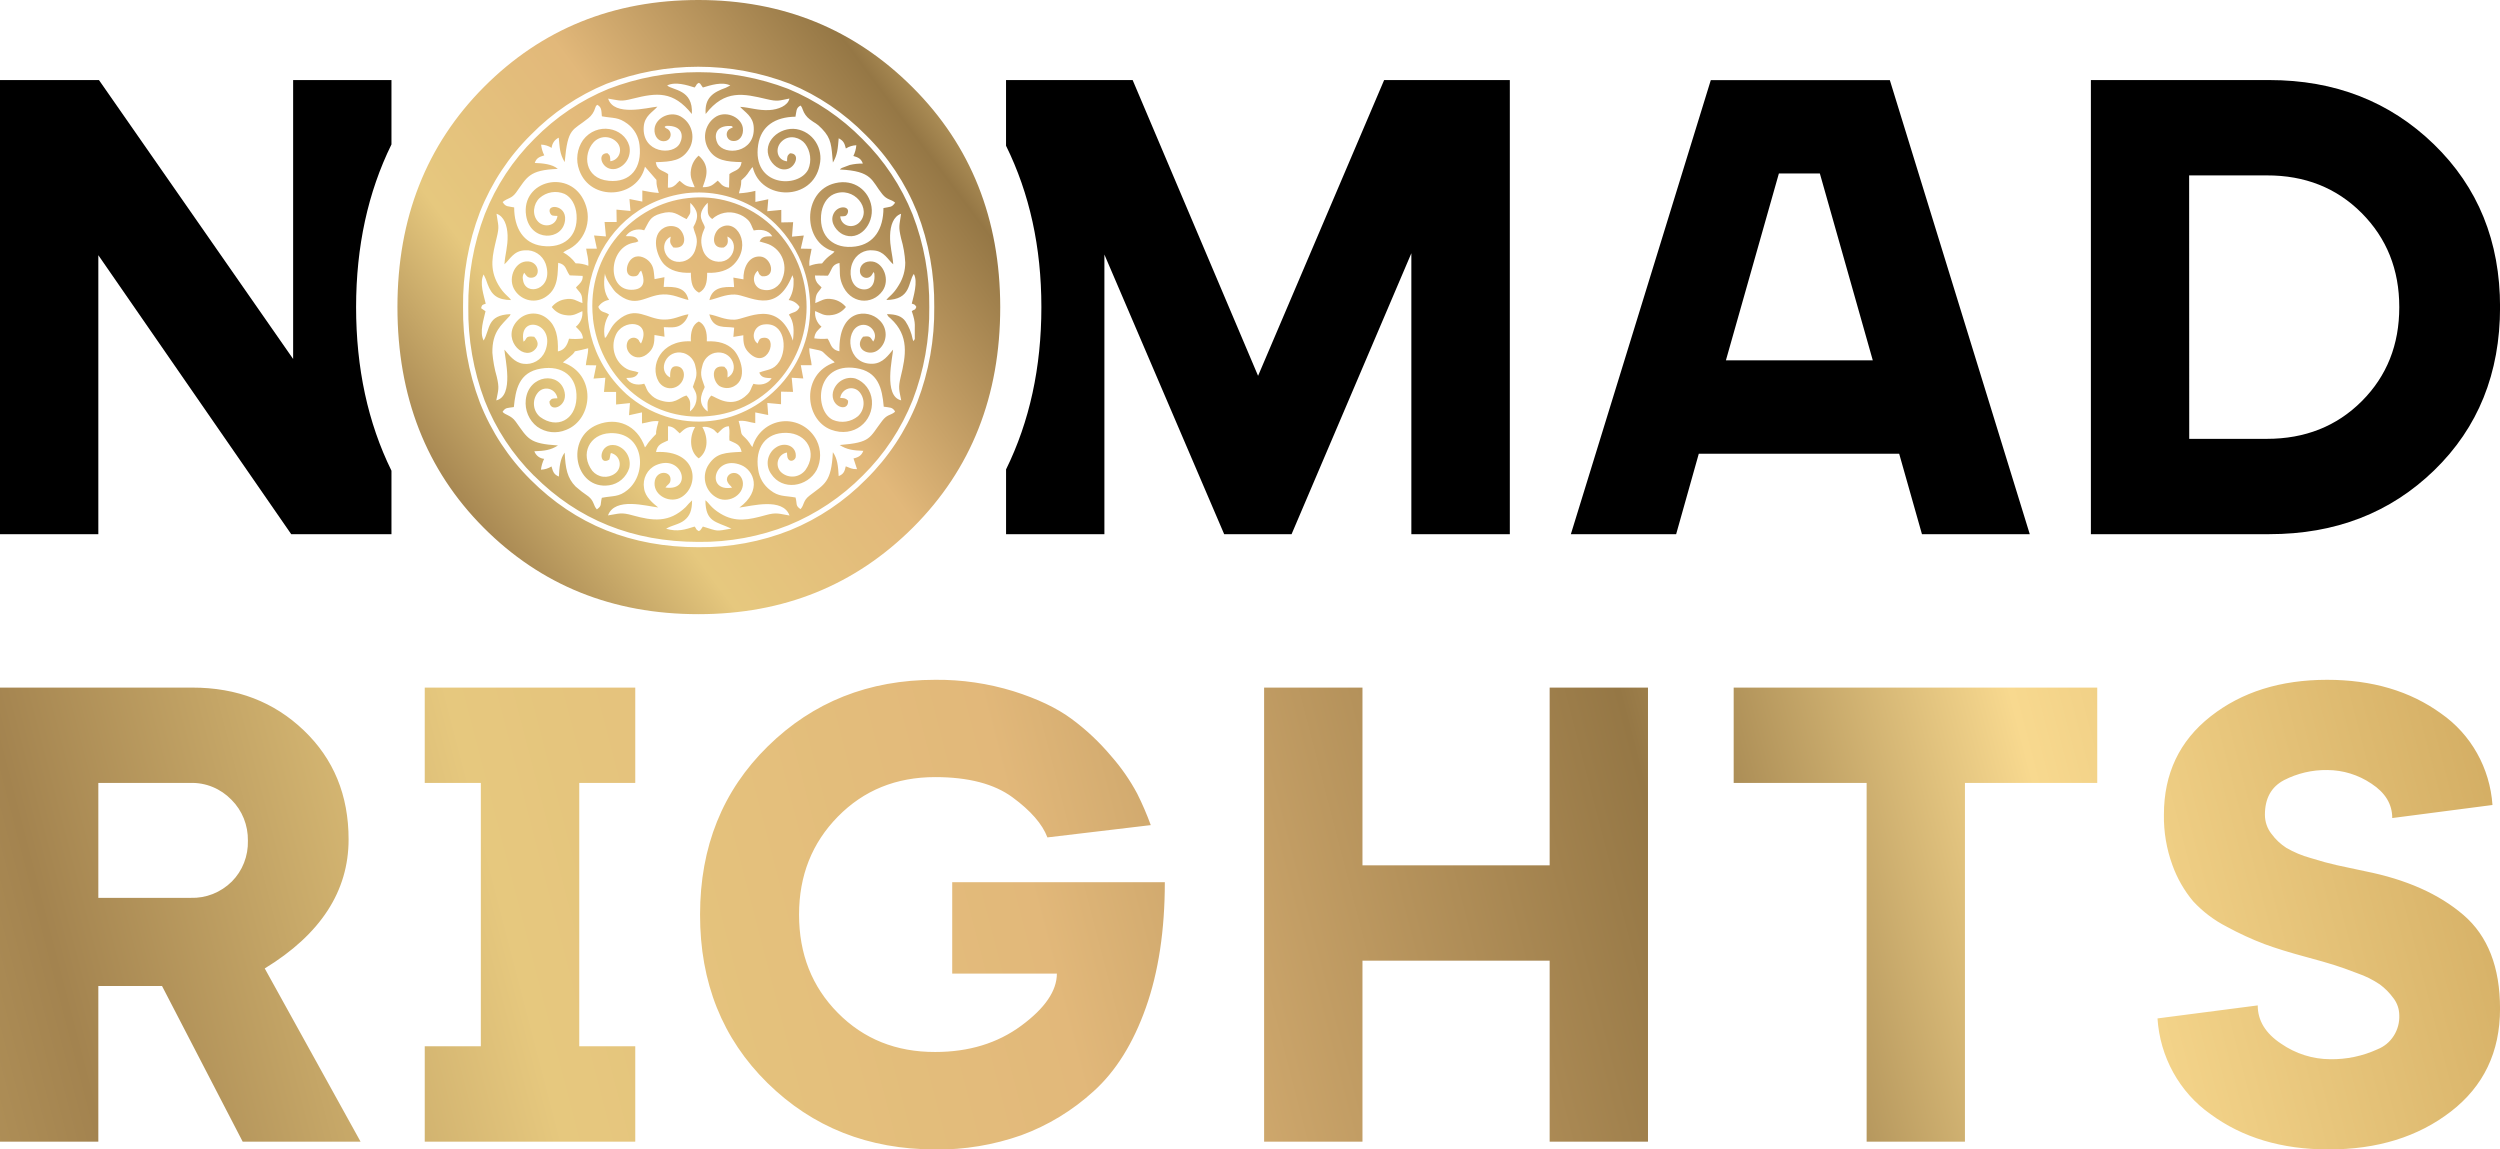 <svg width="87" height="40" viewBox="0 0 87 40" fill="none" xmlns="http://www.w3.org/2000/svg">
<g clip-path="url(#clip0_201_98)">
<path fill-rule="evenodd" clip-rule="evenodd" d="M0 18.589V2.786H3.444L10.201 12.492V2.786H13.623V5.026C12.803 6.694 12.393 8.581 12.392 10.687C12.392 12.811 12.802 14.709 13.623 16.381V18.589H10.134L3.422 8.881V18.589H0ZM35.011 18.589V16.335C35.83 14.669 36.24 12.787 36.24 10.687C36.24 8.604 35.83 6.733 35.01 5.072V2.786H39.416L43.781 13.079L48.168 2.786H52.542V18.589H49.115V8.813L44.947 18.589H42.601L38.433 8.858V18.589H35.011ZM66.884 18.589L66.091 15.789H59.118L58.33 18.589H54.666L59.536 2.788H65.766L70.636 18.589H66.884ZM60.062 12.54H65.173L63.331 6.037H61.905L60.062 12.538V12.54ZM72.763 18.589V2.786H78.971C81.253 2.786 83.162 3.531 84.699 5.021C86.236 6.512 87.004 8.401 87.002 10.689C87.002 12.991 86.238 14.884 84.71 16.367C83.182 17.849 81.269 18.59 78.971 18.589H72.763ZM76.185 15.272H78.884C80.215 15.272 81.316 14.835 82.189 13.962C83.061 13.09 83.496 11.998 83.495 10.687C83.495 9.381 83.058 8.29 82.185 7.413C81.312 6.537 80.211 6.1 78.881 6.104H76.182L76.185 15.272Z" fill="black"/>
<path fill-rule="evenodd" clip-rule="evenodd" d="M24.303 21.373C21.319 21.373 18.828 20.369 16.829 18.361C14.83 16.354 13.831 13.795 13.831 10.687C13.831 7.597 14.835 5.043 16.843 3.026C18.852 1.01 21.338 0.001 24.303 0C27.247 0 29.733 1.014 31.761 3.041C33.789 5.069 34.804 7.617 34.808 10.687C34.808 13.777 33.799 16.33 31.781 18.348C29.763 20.366 27.272 21.374 24.308 21.373H24.303ZM23.881 7.62C23.559 7.465 23.447 7.305 23 7.43C22.599 7.543 22.592 7.712 22.418 8.014C22.297 7.975 22.168 7.975 22.048 8.014C21.938 8.049 21.842 8.121 21.776 8.218C22.012 8.218 22.143 8.218 22.216 8.396L22.133 8.432C22.095 8.441 22.049 8.446 22.013 8.455C21.151 8.657 21.114 10.164 22.044 10.082C22.477 10.045 22.43 9.698 22.313 9.419C22.252 9.472 22.306 9.41 22.258 9.475C22.233 9.51 22.253 9.492 22.225 9.532C22.213 9.555 22.195 9.575 22.173 9.589C22.151 9.603 22.127 9.612 22.101 9.613C21.68 9.676 21.78 9.1 22.046 8.963C22.258 8.849 22.496 8.993 22.596 9.102C22.755 9.277 22.747 9.421 22.779 9.714L23.123 9.646L23.096 9.986C23.461 9.973 23.868 9.986 23.958 10.44C23.673 10.378 23.43 10.234 23.077 10.246C22.456 10.266 22.125 10.787 21.434 10.175C21.346 10.097 21.056 9.685 21.053 9.512C20.991 9.91 21.023 10.192 21.198 10.436C21.121 10.447 21.048 10.474 20.983 10.516C20.917 10.558 20.861 10.614 20.819 10.68C20.912 10.894 21.039 10.833 21.195 10.946C21.119 11.065 21.067 11.198 21.042 11.338C21.017 11.478 21.02 11.621 21.05 11.76C21.107 11.712 21.063 11.778 21.12 11.682C21.249 11.465 21.289 11.33 21.497 11.15C22.124 10.61 22.506 11.105 23.082 11.121C23.458 11.131 23.653 10.985 23.957 10.936C23.937 11.016 23.901 11.091 23.853 11.156C23.805 11.222 23.744 11.277 23.675 11.319C23.5 11.419 23.314 11.389 23.101 11.385L23.125 11.718L22.776 11.658C22.776 11.955 22.742 12.111 22.582 12.268C22.15 12.694 21.663 12.228 21.849 11.869C21.867 11.836 21.893 11.809 21.924 11.789C21.955 11.769 21.99 11.756 22.027 11.753C22.063 11.749 22.1 11.754 22.134 11.768C22.168 11.782 22.199 11.803 22.223 11.831C22.251 11.87 22.223 11.847 22.252 11.886L22.306 11.956C22.704 11.134 21.645 11.074 21.416 11.69C21.332 11.896 21.326 12.126 21.397 12.336C21.468 12.547 21.612 12.723 21.801 12.831C21.963 12.921 22.072 12.899 22.218 12.96C22.148 13.128 22.021 13.151 21.796 13.154C21.906 13.361 22.166 13.427 22.42 13.353C22.513 13.51 22.481 13.559 22.619 13.705C22.714 13.814 22.838 13.893 22.975 13.932C23.495 14.102 23.616 13.835 23.889 13.762C24.057 13.947 24.02 14.042 24.009 14.319C24.122 14.234 24.2 14.108 24.229 13.967C24.276 13.712 24.192 13.627 24.112 13.464C24.185 13.21 24.293 13.102 24.202 12.754C24.183 12.645 24.134 12.543 24.062 12.461C23.989 12.379 23.896 12.319 23.793 12.287C23.186 12.123 22.856 12.9 23.321 13.138C23.315 12.912 23.339 12.703 23.597 12.753C23.77 12.787 23.847 12.994 23.772 13.197C23.74 13.283 23.685 13.357 23.614 13.413C23.543 13.468 23.458 13.501 23.369 13.509C23.28 13.518 23.191 13.5 23.112 13.459C23.032 13.417 22.965 13.354 22.919 13.275C22.603 12.736 22.988 11.828 24.042 11.878C24.026 11.562 24.099 11.289 24.319 11.188C24.54 11.289 24.614 11.563 24.597 11.879C25.002 11.86 25.304 11.952 25.521 12.169C25.778 12.427 26.035 13.189 25.54 13.444C25.462 13.485 25.375 13.506 25.288 13.504C25.201 13.502 25.115 13.479 25.038 13.435C24.792 13.265 24.708 12.671 25.207 12.763C25.323 12.877 25.326 12.913 25.317 13.138C25.764 12.912 25.486 12.148 24.87 12.281C24.764 12.308 24.668 12.364 24.592 12.444C24.516 12.525 24.463 12.625 24.44 12.735C24.339 13.082 24.447 13.207 24.524 13.468C24.517 13.542 24.173 13.992 24.628 14.321C24.628 14.036 24.578 13.962 24.75 13.766C24.906 13.809 25.464 14.27 26.008 13.726C26.154 13.578 26.118 13.524 26.218 13.357C26.439 13.416 26.717 13.383 26.853 13.162C26.626 13.149 26.497 13.15 26.422 12.965C26.697 12.852 26.921 12.892 27.117 12.586C27.412 12.133 27.313 11.182 26.566 11.294C26.226 11.345 26.116 11.777 26.366 11.955C26.414 11.842 26.418 11.778 26.544 11.758C27.123 11.666 26.712 12.931 26.06 12.272C25.904 12.115 25.861 11.96 25.868 11.667L25.521 11.724L25.549 11.403C25.25 11.345 24.822 11.485 24.684 10.939C24.983 10.99 25.195 11.134 25.565 11.125C25.975 11.115 27.084 10.352 27.593 11.855C27.637 11.488 27.636 11.217 27.453 10.948C27.586 10.851 27.735 10.894 27.825 10.682C27.783 10.616 27.727 10.56 27.661 10.519C27.595 10.477 27.522 10.451 27.445 10.442C27.562 10.258 27.622 10.042 27.616 9.823C27.616 9.795 27.616 9.728 27.616 9.702L27.576 9.577C27.006 11.021 26.049 10.257 25.568 10.25C25.232 10.242 24.976 10.382 24.687 10.444C24.784 9.991 25.181 9.973 25.547 9.991L25.521 9.66L25.872 9.721C25.857 9.363 26.03 8.9 26.457 8.927C26.855 8.955 27.029 9.668 26.515 9.614C26.404 9.551 26.426 9.537 26.37 9.421C26.315 9.467 26.275 9.528 26.253 9.597C26.232 9.667 26.231 9.741 26.25 9.811C26.268 9.882 26.307 9.945 26.36 9.993C26.413 10.041 26.479 10.072 26.549 10.082C26.691 10.116 26.841 10.093 26.967 10.018C27.094 9.943 27.189 9.822 27.233 9.679C27.28 9.561 27.303 9.434 27.299 9.306C27.295 9.178 27.265 9.053 27.21 8.938C27.155 8.823 27.077 8.722 26.981 8.641C26.885 8.56 26.773 8.5 26.653 8.467L26.433 8.403C26.511 8.229 26.632 8.221 26.874 8.224C26.738 7.99 26.451 7.976 26.23 8.02C26.147 7.868 26.148 7.781 26.033 7.658C25.929 7.556 25.804 7.481 25.666 7.438C25.517 7.386 25.356 7.376 25.201 7.408C25.046 7.44 24.902 7.514 24.784 7.622C24.572 7.469 24.649 7.338 24.628 7.055C24.153 7.534 24.535 7.758 24.526 7.928C24.426 8.154 24.355 8.362 24.447 8.657C24.474 8.764 24.529 8.862 24.607 8.939C24.685 9.017 24.782 9.07 24.888 9.093C25.519 9.231 25.756 8.431 25.313 8.23C25.341 8.424 25.346 8.517 25.188 8.613C24.721 8.676 24.793 8.105 25.051 7.933C25.623 7.552 26.194 8.528 25.536 9.202C25.333 9.409 25.009 9.511 24.609 9.494C24.609 9.84 24.56 10.061 24.325 10.186C24.091 10.064 24.044 9.836 24.042 9.492C23.642 9.512 23.32 9.411 23.115 9.202C22.862 8.942 22.619 8.182 23.115 7.923C23.191 7.884 23.275 7.864 23.36 7.866C23.445 7.867 23.529 7.89 23.603 7.932C23.872 8.122 23.941 8.687 23.43 8.612C23.32 8.475 23.3 8.44 23.341 8.234C22.89 8.46 23.145 9.229 23.764 9.099C23.87 9.075 23.967 9.021 24.045 8.944C24.122 8.867 24.178 8.769 24.205 8.661C24.325 8.28 24.176 8.163 24.128 7.903C24.348 7.525 24.273 7.312 24.024 7.058C24.006 7.439 24.082 7.347 23.895 7.625L23.881 7.62ZM29.044 12.608L29.028 12.591L29.012 12.574L28.977 12.547C28.462 12.149 28.807 12.255 28.163 12.118C28.163 12.376 28.233 12.52 28.245 12.709H27.868L27.954 13.171L27.551 13.145L27.598 13.638L27.18 13.629V14.067L26.702 14.023L26.733 14.443L26.283 14.352V14.725C26.076 14.696 25.933 14.622 25.705 14.649C25.827 15.066 25.753 15.065 25.871 15.178C26.115 15.404 26.091 15.459 26.182 15.558C26.249 15.319 26.385 15.105 26.571 14.946C26.758 14.786 26.986 14.688 27.227 14.663C27.469 14.639 27.712 14.69 27.925 14.809C28.138 14.928 28.311 15.11 28.422 15.332C28.5 15.49 28.54 15.665 28.54 15.842C28.54 16.019 28.5 16.194 28.422 16.352C28.102 16.949 27.224 17.091 26.835 16.491C26.786 16.422 26.75 16.343 26.731 16.26C26.712 16.176 26.709 16.09 26.723 16.005C26.737 15.921 26.768 15.84 26.813 15.768C26.858 15.695 26.916 15.633 26.985 15.585C27.3 15.35 27.742 15.519 27.69 15.915C27.644 16.053 27.451 16.099 27.402 15.91C27.393 15.856 27.388 15.802 27.387 15.748C27.312 15.76 27.242 15.794 27.186 15.847C27.13 15.9 27.09 15.969 27.071 16.044C27.053 16.12 27.056 16.2 27.081 16.274C27.107 16.348 27.152 16.412 27.213 16.459C27.334 16.556 27.488 16.599 27.64 16.581C27.792 16.562 27.931 16.483 28.027 16.36C28.461 15.753 28.086 15.077 27.366 15.063C26.646 15.049 26.265 15.58 26.384 16.336C26.403 16.479 26.45 16.617 26.522 16.741C26.595 16.864 26.691 16.972 26.804 17.057C27.098 17.29 27.293 17.244 27.685 17.313C27.747 17.54 27.671 17.593 27.858 17.718C27.998 17.566 27.934 17.431 28.172 17.247C28.691 16.846 28.931 16.794 28.984 15.736C29.147 15.963 29.166 16.232 29.186 16.568C29.344 16.504 29.392 16.423 29.433 16.228C29.584 16.282 29.632 16.33 29.825 16.327L29.702 15.954C29.894 15.91 29.986 15.841 30.043 15.689C29.689 15.676 29.473 15.649 29.221 15.487C30.329 15.397 30.24 15.244 30.704 14.64C30.866 14.431 30.976 14.452 31.1 14.366C31.14 14.34 31.125 14.345 31.149 14.319C31.053 14.163 30.969 14.186 30.754 14.153C30.7 13.514 30.563 12.925 29.784 12.81C28.366 12.599 28.318 14.296 28.987 14.613C29.131 14.674 29.287 14.693 29.44 14.67C29.594 14.647 29.738 14.583 29.859 14.483C29.971 14.379 30.04 14.235 30.051 14.08C30.062 13.925 30.015 13.771 29.918 13.652C29.87 13.593 29.807 13.55 29.736 13.528C29.665 13.505 29.589 13.504 29.517 13.525C29.445 13.546 29.381 13.587 29.332 13.644C29.282 13.701 29.25 13.772 29.239 13.848C29.396 13.856 29.431 13.859 29.514 13.945C29.538 14.368 28.883 14.163 28.987 13.646C29.008 13.561 29.045 13.481 29.097 13.411C29.148 13.341 29.212 13.283 29.286 13.239C29.36 13.195 29.441 13.166 29.526 13.155C29.61 13.144 29.696 13.151 29.778 13.175C29.932 13.233 30.067 13.336 30.167 13.47C30.267 13.604 30.327 13.765 30.342 13.933C30.403 14.664 29.715 15.254 28.917 14.953C27.986 14.596 27.874 13.004 29.045 12.612L29.044 12.608ZM27.679 4.061C26.972 4.072 26.483 4.391 26.384 5.042C26.161 6.495 27.789 6.574 28.128 5.894C28.188 5.749 28.21 5.59 28.19 5.433C28.171 5.277 28.112 5.128 28.018 5.003C27.862 4.8 27.495 4.663 27.221 4.905C26.946 5.146 27.032 5.576 27.39 5.615C27.39 5.445 27.396 5.415 27.491 5.334C27.851 5.334 27.695 5.777 27.44 5.87C27.124 5.984 26.863 5.706 26.779 5.513C26.516 4.938 27.125 4.404 27.714 4.493C27.849 4.515 27.979 4.566 28.094 4.641C28.209 4.717 28.308 4.817 28.384 4.934C28.46 5.051 28.512 5.183 28.536 5.322C28.56 5.461 28.556 5.603 28.524 5.74C28.288 7.008 26.475 6.997 26.194 5.816C26.174 5.83 26.157 5.846 26.143 5.866C26.014 6.029 26.033 6.074 25.796 6.275C25.796 6.502 25.757 6.535 25.714 6.728C25.907 6.718 26.099 6.689 26.287 6.642V7.028L26.736 6.934L26.701 7.351L27.189 7.305V7.74L27.601 7.733L27.561 8.235L27.972 8.196L27.868 8.652L28.243 8.66C28.212 8.873 28.149 9.009 28.167 9.254C28.307 9.197 28.457 9.168 28.607 9.168C28.822 8.888 28.965 8.862 29.04 8.753C27.912 8.476 27.899 6.643 29.068 6.373C29.729 6.217 30.242 6.639 30.328 7.191C30.425 7.812 29.893 8.423 29.331 8.157C29.147 8.069 28.877 7.777 28.991 7.477C29.122 7.12 29.611 7.154 29.496 7.428C29.439 7.541 29.398 7.523 29.24 7.53C29.269 7.863 29.656 7.971 29.89 7.757C30.383 7.291 29.708 6.447 29.008 6.76C28.773 6.866 28.6 7.14 28.573 7.496C28.517 8.246 29.025 8.683 29.77 8.578C30.416 8.488 30.743 7.971 30.744 7.241C30.985 7.188 31.027 7.228 31.151 7.053C31.01 6.926 30.879 6.971 30.704 6.756C30.325 6.29 30.373 5.952 29.228 5.899C29.247 5.875 29.271 5.857 29.298 5.844L29.575 5.74C29.723 5.706 29.875 5.69 30.027 5.692C29.967 5.521 29.87 5.48 29.697 5.428C29.755 5.312 29.79 5.185 29.8 5.054C29.671 5.059 29.546 5.098 29.436 5.168C29.388 4.965 29.339 4.894 29.187 4.812C29.153 5.179 29.148 5.378 28.985 5.657C28.93 5.069 28.943 4.833 28.604 4.481C28.398 4.266 28.378 4.307 28.177 4.151C28.065 4.065 27.98 3.947 27.934 3.811C27.934 3.804 27.91 3.75 27.909 3.747C27.869 3.669 27.88 3.7 27.856 3.674C27.693 3.763 27.723 3.867 27.678 4.085L27.679 4.061ZM20.388 12.707C20.4 12.524 20.464 12.372 20.469 12.119C19.698 12.323 20.219 12.098 19.822 12.423L19.589 12.611C20.77 13.026 20.65 14.596 19.699 14.96C19.536 15.029 19.358 15.055 19.181 15.036C19.005 15.016 18.837 14.951 18.692 14.847C18.552 14.74 18.443 14.597 18.374 14.434C18.305 14.27 18.278 14.09 18.297 13.912C18.393 13.028 19.495 12.912 19.65 13.654C19.752 14.146 19.137 14.382 19.119 13.974C19.197 13.86 19.217 13.867 19.399 13.86C19.387 13.783 19.353 13.71 19.302 13.652C19.25 13.595 19.184 13.553 19.11 13.534C19.036 13.515 18.958 13.518 18.886 13.544C18.814 13.57 18.751 13.618 18.705 13.68C18.61 13.802 18.567 13.958 18.584 14.113C18.6 14.268 18.676 14.41 18.794 14.508C19.379 14.94 20.027 14.621 20.061 13.859C20.095 13.098 19.573 12.703 18.824 12.827C18.044 12.955 17.942 13.577 17.882 14.166C17.654 14.202 17.592 14.175 17.49 14.332C17.578 14.445 17.785 14.445 17.946 14.672C18.378 15.271 18.406 15.438 19.418 15.502C19.164 15.665 18.948 15.691 18.595 15.704C18.621 15.776 18.667 15.839 18.728 15.886C18.788 15.933 18.86 15.961 18.935 15.968C18.878 16.086 18.841 16.214 18.825 16.345C18.955 16.341 19.081 16.302 19.192 16.232C19.248 16.435 19.284 16.515 19.449 16.584C19.467 16.267 19.49 15.96 19.651 15.752C19.677 16.301 19.74 16.637 20.033 16.933C20.173 17.056 20.32 17.17 20.474 17.273C20.681 17.437 20.642 17.587 20.771 17.727C20.959 17.594 20.881 17.559 20.944 17.323C21.346 17.246 21.531 17.304 21.837 17.053C22.549 16.472 22.418 15.026 21.231 15.074C20.511 15.104 20.173 15.806 20.613 16.386C20.708 16.499 20.842 16.572 20.987 16.59C21.132 16.607 21.278 16.569 21.397 16.482C21.46 16.439 21.509 16.377 21.538 16.305C21.567 16.233 21.575 16.153 21.56 16.077C21.545 16 21.509 15.93 21.456 15.874C21.403 15.819 21.334 15.781 21.26 15.765C21.26 15.773 21.253 15.783 21.25 15.79C21.248 15.796 21.244 15.806 21.243 15.813L21.223 15.919C21.19 16.038 21.223 15.972 21.149 16.023C20.799 16.168 20.865 15.388 21.422 15.495C21.587 15.536 21.73 15.642 21.819 15.791C21.908 15.939 21.936 16.118 21.898 16.288C21.847 16.446 21.754 16.586 21.63 16.693C21.505 16.799 21.355 16.867 21.194 16.889C19.999 17.057 19.638 15.231 20.801 14.775C21.462 14.514 22.17 14.775 22.445 15.569C22.504 15.507 22.53 15.439 22.589 15.371C23.02 14.86 22.699 15.388 22.919 14.658C22.686 14.633 22.552 14.706 22.341 14.736V14.351L21.89 14.45L21.922 14.027L21.44 14.077V13.639H21.018L21.066 13.145L20.656 13.175L20.75 12.714L20.378 12.708L20.388 12.707ZM19.647 5.636C19.478 5.344 19.482 5.166 19.444 4.791C19.376 4.823 19.317 4.872 19.274 4.934C19.231 4.997 19.204 5.07 19.197 5.146C19.087 5.076 18.96 5.037 18.83 5.033C18.844 5.163 18.881 5.29 18.941 5.407C18.768 5.46 18.665 5.501 18.61 5.671C18.861 5.679 19.228 5.709 19.411 5.878C18.403 5.915 18.343 6.168 17.959 6.701C17.799 6.921 17.667 6.883 17.492 7.031C17.597 7.209 17.683 7.173 17.893 7.218C17.893 7.948 18.223 8.472 18.863 8.557C19.609 8.655 20.12 8.238 20.064 7.474C20.038 7.126 19.875 6.859 19.648 6.748C19.504 6.686 19.346 6.666 19.193 6.692C19.039 6.717 18.895 6.787 18.777 6.892C18.568 7.082 18.495 7.479 18.732 7.72C18.953 7.941 19.358 7.857 19.4 7.514C19.239 7.507 19.197 7.522 19.141 7.411C19.004 7.085 19.714 7.121 19.665 7.653C19.597 8.39 18.454 8.428 18.309 7.504C18.117 6.274 19.863 5.843 20.354 7.058C20.418 7.21 20.453 7.374 20.455 7.54C20.458 7.706 20.428 7.871 20.368 8.025C20.308 8.179 20.219 8.319 20.106 8.438C19.993 8.556 19.858 8.65 19.709 8.714L19.599 8.782C19.769 8.876 19.917 9.006 20.033 9.164C20.184 9.163 20.334 9.192 20.474 9.249C20.486 8.994 20.43 8.879 20.398 8.653H20.771L20.673 8.194L21.086 8.228L21.039 7.725H21.46L21.453 7.295L21.94 7.342L21.905 6.926L22.353 7.015V6.63C22.542 6.672 22.733 6.701 22.926 6.715C22.876 6.516 22.842 6.488 22.844 6.261L22.445 5.801C22.186 6.914 20.55 7.028 20.158 5.921C20.094 5.749 20.073 5.564 20.096 5.381C20.119 5.198 20.185 5.024 20.289 4.874C20.767 4.237 21.711 4.421 21.899 5.076C21.939 5.245 21.912 5.424 21.825 5.573C21.738 5.723 21.598 5.832 21.434 5.876C20.955 5.978 20.734 5.322 21.138 5.331C21.233 5.412 21.235 5.437 21.239 5.611C21.311 5.603 21.379 5.575 21.436 5.528C21.492 5.482 21.535 5.42 21.558 5.35C21.581 5.279 21.584 5.204 21.567 5.132C21.549 5.06 21.512 4.994 21.46 4.943C21.407 4.888 21.344 4.845 21.275 4.816C21.206 4.786 21.132 4.772 21.057 4.772C20.982 4.773 20.908 4.789 20.84 4.82C20.771 4.851 20.709 4.895 20.658 4.951C20.283 5.356 20.327 6.21 21.183 6.292C21.947 6.366 22.352 5.839 22.255 5.045C22.239 4.9 22.194 4.76 22.123 4.633C22.051 4.507 21.955 4.397 21.841 4.311C21.51 4.065 21.365 4.124 20.945 4.048C20.928 3.821 20.93 3.724 20.781 3.646C20.722 3.711 20.746 3.677 20.712 3.76C20.671 3.899 20.589 4.022 20.477 4.111C19.92 4.565 19.762 4.414 19.652 5.631L19.647 5.636ZM24.316 15.951C23.995 15.724 23.98 15.209 24.19 14.86C23.886 14.82 23.782 14.973 23.654 15.081C23.544 14.991 23.458 14.839 23.247 14.834V15.328C23.027 15.435 22.88 15.457 22.829 15.731C24.282 15.652 24.356 16.891 23.726 17.294C23.337 17.542 22.758 17.26 22.778 16.809C22.8 16.331 23.401 16.367 23.329 16.739C23.307 16.853 23.23 16.858 23.157 16.966C24.134 17.107 23.749 15.781 22.827 16.188C22.68 16.254 22.56 16.37 22.485 16.515C22.41 16.661 22.384 16.828 22.413 16.99C22.45 17.301 22.733 17.518 22.906 17.66C22.491 17.612 21.397 17.291 21.158 17.936C21.55 17.878 21.599 17.816 22.023 17.936C22.72 18.128 23.28 18.202 23.863 17.646C23.932 17.564 24.006 17.485 24.084 17.412C24.084 17.762 24.005 17.955 23.817 18.105C23.629 18.256 23.366 18.28 23.181 18.401C23.584 18.515 23.832 18.432 24.173 18.324C24.251 18.41 24.197 18.417 24.316 18.482C24.39 18.442 24.34 18.482 24.401 18.411L24.46 18.324C25.019 18.493 24.88 18.494 25.452 18.395C24.915 18.146 24.553 18.176 24.548 17.41C24.671 17.494 24.722 17.661 25.07 17.872C25.6 18.194 26.062 18.087 26.635 17.93C27.033 17.816 27.113 17.884 27.476 17.94C27.244 17.303 26.154 17.611 25.729 17.664C26.535 17.075 26.236 16.362 25.788 16.183C24.846 15.806 24.536 17.133 25.475 16.97L25.428 16.912L25.412 16.897C25.178 16.67 25.357 16.506 25.448 16.475C25.683 16.397 25.847 16.614 25.854 16.815C25.87 17.26 25.303 17.552 24.906 17.297C24.815 17.242 24.736 17.168 24.674 17.08C24.612 16.992 24.568 16.891 24.545 16.785C24.522 16.679 24.521 16.569 24.541 16.462C24.561 16.355 24.603 16.253 24.663 16.164C24.934 15.761 25.237 15.753 25.808 15.724C25.753 15.451 25.598 15.434 25.383 15.328C25.369 15.142 25.406 15.041 25.367 14.834C25.177 14.834 25.076 14.992 24.974 15.081C24.863 14.993 24.888 14.968 24.753 14.907C24.656 14.859 24.548 14.842 24.442 14.859C24.671 15.265 24.628 15.729 24.315 15.951H24.316ZM17.788 10.443C17.314 10.433 17.114 10.28 16.968 9.887C16.947 9.832 16.928 9.781 16.906 9.714L16.831 9.55C16.677 9.847 16.84 10.281 16.903 10.57C16.785 10.607 16.774 10.604 16.742 10.724C16.795 10.769 16.84 10.787 16.896 10.831C16.84 11.1 16.676 11.556 16.831 11.851C17.067 11.448 16.933 10.964 17.768 10.931C17.724 11.022 17.782 10.943 17.711 11.023C17.468 11.302 17.12 11.534 17.135 12.28C17.158 12.562 17.209 12.841 17.288 13.112C17.383 13.518 17.341 13.566 17.271 13.934C17.9 13.778 17.569 12.46 17.553 12.167C17.713 12.347 17.898 12.62 18.213 12.659C18.367 12.681 18.524 12.651 18.66 12.574C18.797 12.496 18.905 12.375 18.968 12.229C19.373 11.234 18.031 10.914 18.218 11.889C18.357 11.808 18.248 11.672 18.59 11.719C18.736 11.883 18.764 12.037 18.59 12.191C18.169 12.555 17.416 11.729 18.04 11.124C18.178 10.99 18.36 10.914 18.55 10.911C18.741 10.908 18.925 10.979 19.067 11.108C19.347 11.346 19.433 11.723 19.414 12.23C19.643 12.183 19.737 12.023 19.802 11.787C19.964 11.803 20.127 11.8 20.288 11.778C20.266 11.566 20.147 11.485 20.038 11.372C20.118 11.31 20.181 11.226 20.221 11.131C20.261 11.036 20.276 10.931 20.266 10.828C20.062 10.913 19.952 11.013 19.665 10.964C19.574 10.951 19.485 10.92 19.406 10.872C19.326 10.824 19.256 10.76 19.201 10.684C19.316 10.542 19.477 10.447 19.655 10.417C19.964 10.359 20.051 10.475 20.269 10.547C20.259 10.259 20.234 10.237 20.098 10.077C20.076 10.056 20.058 10.03 20.045 10.002L20.076 9.968C20.16 9.887 20.297 9.774 20.276 9.601L19.827 9.583C19.681 9.393 19.717 9.207 19.425 9.146C19.398 9.454 19.46 10.013 19.013 10.316C18.844 10.438 18.634 10.486 18.43 10.449C18.227 10.412 18.046 10.293 17.927 10.119C17.657 9.736 17.885 9.141 18.3 9.099C18.776 9.052 18.851 9.674 18.476 9.665C18.349 9.665 18.307 9.581 18.244 9.493C18.244 9.493 18.233 9.5 18.232 9.51C18.213 9.542 18.2 9.577 18.194 9.614C18.188 9.651 18.189 9.689 18.198 9.725C18.264 10.347 19.3 10.091 18.987 9.175C18.932 9.028 18.833 8.904 18.704 8.821C18.575 8.737 18.424 8.699 18.272 8.711C17.873 8.721 17.744 9.035 17.554 9.197C17.577 8.842 17.676 8.586 17.664 8.188C17.653 7.848 17.543 7.528 17.279 7.438C17.334 7.859 17.39 7.851 17.279 8.296C17.143 8.876 17.011 9.34 17.343 9.914C17.533 10.239 17.706 10.319 17.784 10.442L17.788 10.443ZM20.632 11.064C20.841 13.035 22.517 14.7 24.674 14.479C25.164 14.437 25.64 14.295 26.076 14.062C26.512 13.828 26.898 13.507 27.212 13.119C27.527 12.73 27.763 12.281 27.907 11.797C28.051 11.314 28.1 10.806 28.051 10.303C28.002 9.799 27.857 9.311 27.623 8.866C27.389 8.422 27.072 8.029 26.689 7.712C26.306 7.395 25.866 7.159 25.394 7.019C24.922 6.878 24.427 6.836 23.939 6.894C22.053 7.096 20.396 8.84 20.635 11.064H20.632ZM23.88 6.723C20.552 7.154 19.209 11.335 21.799 13.715C22.198 14.067 22.663 14.332 23.165 14.492C23.668 14.653 24.196 14.707 24.719 14.65C26.702 14.448 28.437 12.569 28.167 10.238C28.099 9.622 27.892 9.03 27.564 8.51C27.235 7.99 26.794 7.556 26.274 7.242C25.551 6.81 24.711 6.628 23.88 6.723ZM23.189 4.389C23.079 4.405 23.164 4.389 23.133 4.429L23.19 4.469C23.236 4.486 23.275 4.517 23.302 4.558C23.328 4.6 23.341 4.649 23.338 4.698C23.335 4.748 23.316 4.795 23.285 4.833C23.253 4.87 23.21 4.896 23.163 4.906C22.915 4.959 22.756 4.733 22.777 4.486C22.812 4.081 23.381 3.818 23.75 4.094C23.836 4.153 23.91 4.229 23.967 4.318C24.024 4.406 24.063 4.506 24.083 4.61C24.102 4.715 24.101 4.822 24.08 4.926C24.059 5.03 24.018 5.129 23.959 5.216C23.722 5.581 23.387 5.63 22.821 5.643C22.866 5.946 23.069 5.92 23.252 6.059L23.242 6.53C23.33 6.537 23.417 6.508 23.484 6.45C23.512 6.43 23.537 6.406 23.559 6.379L23.651 6.29C23.81 6.42 23.871 6.51 24.176 6.516C24.101 6.318 23.999 6.176 24.047 5.9C24.076 5.711 24.17 5.539 24.313 5.416C24.772 5.81 24.533 6.266 24.453 6.515C24.758 6.515 24.817 6.416 24.975 6.289C24.981 6.289 24.99 6.289 24.993 6.302L25.053 6.362C25.091 6.412 25.139 6.453 25.194 6.481C25.249 6.51 25.31 6.526 25.371 6.529L25.383 6.057C25.559 5.92 25.764 5.944 25.807 5.641C25.277 5.631 24.915 5.58 24.683 5.232C24.561 5.057 24.511 4.84 24.544 4.628C24.578 4.416 24.691 4.225 24.86 4.099C25.215 3.819 25.792 4.056 25.851 4.451C25.888 4.705 25.741 4.933 25.496 4.905C25.445 4.901 25.396 4.88 25.359 4.844C25.322 4.809 25.298 4.76 25.291 4.708C25.284 4.656 25.295 4.603 25.322 4.559C25.349 4.514 25.39 4.481 25.438 4.464L25.503 4.431C25.473 4.386 25.494 4.406 25.442 4.384C24.852 4.357 24.855 4.77 24.971 4.991C25.204 5.434 26.288 5.331 26.23 4.424C26.207 4.044 25.921 3.906 25.756 3.718C26.104 3.741 26.376 3.849 26.764 3.831C27.081 3.816 27.424 3.677 27.472 3.429C27.112 3.5 27.061 3.542 26.673 3.448C25.886 3.264 25.225 3.099 24.557 3.967C24.511 3.4 24.825 3.208 25.258 3.054L25.415 2.974C25.129 2.834 24.735 2.964 24.46 3.045L24.395 2.953C24.346 2.886 24.386 2.922 24.316 2.884C24.206 2.946 24.27 2.936 24.173 3.045C23.909 2.962 23.5 2.831 23.217 2.974C23.396 3.144 24.132 3.104 24.076 3.967C23.425 3.156 22.858 3.225 22.026 3.432C21.585 3.546 21.585 3.497 21.163 3.432C21.366 4.067 22.528 3.743 22.877 3.712C22.711 3.908 22.426 4.03 22.401 4.42C22.343 5.326 23.428 5.433 23.66 4.986C23.786 4.747 23.771 4.363 23.189 4.379V4.389ZM31.761 11.805L31.79 11.874L31.835 11.796C31.82 11.308 31.887 11.291 31.73 10.827C31.835 10.748 31.84 10.812 31.889 10.68C31.834 10.595 31.838 10.601 31.73 10.566C31.79 10.316 31.951 9.802 31.801 9.533C31.593 9.825 31.714 10.427 30.846 10.44C30.927 10.315 31.082 10.26 31.286 9.91C31.428 9.679 31.503 9.412 31.503 9.139C31.488 8.854 31.439 8.571 31.358 8.297C31.257 7.861 31.301 7.862 31.358 7.439C31.089 7.53 30.985 7.848 30.975 8.191C30.964 8.587 31.059 8.841 31.085 9.198C30.896 9.041 30.777 8.738 30.396 8.714C30.244 8.694 30.089 8.726 29.956 8.806C29.824 8.886 29.72 9.009 29.663 9.155C29.528 9.495 29.615 9.905 29.878 10.026C30.11 10.139 30.481 10.07 30.428 9.526L30.404 9.464L30.359 9.534C30.338 9.58 30.303 9.618 30.26 9.643C30.216 9.667 30.166 9.675 30.117 9.667C30.068 9.659 30.023 9.635 29.989 9.598C29.954 9.562 29.933 9.514 29.927 9.464C29.905 9.212 30.113 9.066 30.368 9.102C30.756 9.16 30.978 9.746 30.713 10.122C30.349 10.636 29.576 10.582 29.302 9.882C29.192 9.597 29.242 9.448 29.214 9.15C28.925 9.212 28.958 9.397 28.811 9.594L28.362 9.587C28.359 9.648 28.37 9.709 28.394 9.764C28.417 9.82 28.453 9.87 28.497 9.91L28.591 10.001C28.464 10.209 28.384 10.175 28.371 10.546C28.585 10.473 28.681 10.356 28.984 10.415C29.161 10.448 29.321 10.543 29.438 10.683C29.322 10.834 29.155 10.933 28.97 10.96C28.675 11.012 28.571 10.905 28.367 10.824C28.356 10.926 28.37 11.03 28.409 11.125C28.447 11.22 28.509 11.304 28.588 11.368C28.477 11.481 28.356 11.556 28.337 11.774C28.491 11.796 28.646 11.8 28.8 11.786C28.92 11.944 28.898 12.164 29.212 12.225C29.176 10.733 30.21 10.744 30.6 11.139C30.671 11.203 30.727 11.282 30.765 11.371C30.803 11.46 30.822 11.556 30.821 11.653C30.819 11.75 30.797 11.845 30.757 11.932C30.716 12.02 30.657 12.097 30.585 12.159C30.254 12.454 29.681 12.125 30.034 11.717C30.287 11.684 30.277 11.726 30.387 11.885C30.588 11.617 30.277 11.205 29.922 11.325C29.393 11.505 29.47 12.685 30.362 12.659C30.729 12.65 30.927 12.34 31.079 12.166C31.069 12.423 30.73 13.791 31.362 13.932C31.291 13.563 31.252 13.506 31.344 13.117C31.525 12.376 31.649 11.686 30.999 11.089C30.916 11.014 30.915 11.03 30.867 10.931C31.181 10.938 31.378 10.997 31.511 11.184C31.634 11.371 31.719 11.582 31.761 11.804V11.805ZM24.305 19.043C25.396 19.055 26.48 18.854 27.499 18.451C28.487 18.047 29.386 17.444 30.143 16.676C30.911 15.919 31.517 15.005 31.921 13.992C32.325 12.939 32.526 11.814 32.512 10.682C32.525 9.554 32.323 8.435 31.918 7.387C31.511 6.373 30.902 5.458 30.132 4.701C29.375 3.931 28.476 3.324 27.488 2.915C25.431 2.125 23.165 2.125 21.107 2.915C20.122 3.32 19.225 3.925 18.472 4.694C17.707 5.451 17.104 6.365 16.703 7.377C16.3 8.43 16.1 9.554 16.114 10.687C16.1 11.823 16.299 12.951 16.7 14.01C17.098 15.021 17.699 15.935 18.462 16.692C20.025 18.259 21.973 19.043 24.305 19.043ZM18.586 16.555C20.115 18.09 22.021 18.857 24.305 18.858C25.376 18.87 26.439 18.674 27.439 18.279C28.404 17.885 29.284 17.297 30.025 16.549C30.775 15.809 31.366 14.916 31.76 13.927C32.157 12.897 32.353 11.796 32.339 10.688C32.352 9.584 32.155 8.488 31.758 7.462C31.36 6.472 30.766 5.579 30.014 4.839C29.273 4.086 28.394 3.492 27.428 3.092C25.413 2.318 23.194 2.318 21.179 3.092C20.215 3.487 19.338 4.077 18.6 4.828C17.853 5.568 17.265 6.46 16.873 7.448C16.479 8.48 16.284 9.581 16.297 10.689C16.282 11.801 16.476 12.905 16.867 13.942C17.255 14.929 17.84 15.821 18.586 16.559V16.555Z" fill="url(#paint0_linear_201_98)"/>
<path fill-rule="evenodd" clip-rule="evenodd" d="M0 23.928V39.729H3.422V34.312H5.638L8.445 39.729H12.547L9.213 33.702C11.158 32.513 12.131 31.015 12.131 29.21C12.131 27.675 11.612 26.411 10.573 25.418C9.535 24.424 8.241 23.927 6.691 23.928H0ZM3.422 27.246H6.625C6.89 27.238 7.153 27.285 7.4 27.387C7.646 27.488 7.87 27.64 8.056 27.833C8.241 28.017 8.387 28.239 8.485 28.483C8.583 28.728 8.631 28.991 8.627 29.256C8.634 29.52 8.588 29.782 8.492 30.027C8.396 30.272 8.251 30.494 8.068 30.678C7.878 30.866 7.653 31.013 7.407 31.111C7.161 31.208 6.899 31.254 6.636 31.245H3.422V27.246ZM22.107 27.246H20.158V36.411H22.107V39.729H14.781V36.411H16.733V27.246H14.781V23.928H22.107V27.246ZM32.545 40C30.221 40 28.274 39.229 26.707 37.687C25.14 36.144 24.359 34.192 24.362 31.829C24.362 29.466 25.148 27.514 26.721 25.971C28.293 24.428 30.234 23.657 32.545 23.657C33.466 23.648 34.383 23.782 35.265 24.053C36.099 24.316 36.772 24.635 37.283 25.012C37.797 25.39 38.264 25.829 38.676 26.321C39.024 26.716 39.325 27.152 39.575 27.619C39.753 27.974 39.91 28.34 40.047 28.714L36.45 29.142C36.274 28.676 35.868 28.21 35.232 27.744C34.596 27.277 33.7 27.044 32.545 27.043C31.185 27.043 30.056 27.502 29.156 28.42C28.256 29.338 27.807 30.474 27.807 31.829C27.807 33.198 28.256 34.338 29.156 35.248C30.056 36.159 31.185 36.612 32.545 36.609C33.715 36.609 34.713 36.304 35.539 35.695C36.365 35.086 36.779 34.481 36.779 33.881H33.137V30.7H40.536C40.536 32.37 40.316 33.827 39.875 35.068C39.434 36.31 38.83 37.278 38.062 37.972C37.325 38.646 36.468 39.167 35.539 39.507C34.576 39.846 33.563 40.014 32.545 40.003V40ZM53.928 23.928H57.35V39.729H53.928V33.431H47.414V39.729H43.991V23.928H47.414V30.114H53.928V23.928ZM72.984 23.928V27.246H68.38V39.729H64.959V27.246H60.332V23.928H72.984ZM81.025 40C79.403 40 78.035 39.59 76.923 38.77C76.391 38.395 75.949 37.9 75.63 37.324C75.311 36.747 75.123 36.103 75.081 35.441L78.569 34.988C78.569 35.517 78.84 35.961 79.381 36.319C79.887 36.67 80.482 36.858 81.091 36.861C81.66 36.87 82.224 36.751 82.744 36.512C82.974 36.42 83.17 36.257 83.304 36.044C83.439 35.832 83.506 35.581 83.495 35.328C83.493 35.11 83.419 34.899 83.286 34.729C83.153 34.547 82.994 34.387 82.814 34.255C82.574 34.094 82.315 33.965 82.043 33.872C81.713 33.744 81.433 33.646 81.22 33.579C81.008 33.512 80.705 33.425 80.311 33.319C79.696 33.154 79.195 32.999 78.808 32.856C78.355 32.684 77.913 32.48 77.486 32.247C77.052 32.025 76.658 31.727 76.323 31.366C76.01 30.993 75.765 30.565 75.599 30.102C75.395 29.543 75.295 28.949 75.304 28.352C75.304 26.923 75.845 25.783 76.927 24.932C78.008 24.081 79.361 23.657 80.985 23.657C82.55 23.657 83.872 24.049 84.95 24.831C85.463 25.188 85.891 25.659 86.201 26.211C86.511 26.762 86.694 27.379 86.738 28.014L83.25 28.468C83.25 27.986 83.009 27.587 82.526 27.271C82.069 26.963 81.536 26.799 80.99 26.797C80.469 26.789 79.954 26.909 79.488 27.147C79.041 27.381 78.818 27.783 78.819 28.355C78.819 28.597 78.9 28.833 79.049 29.021C79.191 29.213 79.366 29.378 79.565 29.506C79.828 29.658 80.108 29.775 80.399 29.856C80.763 29.97 81.067 30.051 81.308 30.105L82.306 30.319C83.739 30.604 84.88 31.112 85.729 31.842C86.578 32.572 87.002 33.66 87.001 35.104C87.001 36.608 86.431 37.801 85.29 38.682C84.15 39.563 82.731 40.002 81.033 40H81.025Z" fill="url(#paint1_linear_201_98)"/>
</g>
<defs>
<linearGradient id="paint0_linear_201_98" x1="43.868" y1="-4.777" x2="7.783" y2="22.163" gradientUnits="userSpaceOnUse">
<stop stop-color="#B88D43"/>
<stop offset="0.23" stop-color="#F8D98F"/>
<stop offset="0.34" stop-color="#957745"/>
<stop offset="0.52" stop-color="#E2B87A"/>
<stop offset="0.67" stop-color="#E6C87E"/>
<stop offset="0.8" stop-color="#A3834F"/>
<stop offset="1" stop-color="#EECE81"/>
</linearGradient>
<linearGradient id="paint1_linear_201_98" x1="96.506" y1="16.735" x2="-19.376" y2="46.81" gradientUnits="userSpaceOnUse">
<stop stop-color="#B88D43"/>
<stop offset="0.23" stop-color="#F8D98F"/>
<stop offset="0.34" stop-color="#957745"/>
<stop offset="0.52" stop-color="#E2B87A"/>
<stop offset="0.67" stop-color="#E6C87E"/>
<stop offset="0.8" stop-color="#A3834F"/>
<stop offset="1" stop-color="#EECE81"/>
</linearGradient>
<clipPath id="clip0_201_98">
<rect width="87" height="40" fill="white"/>
</clipPath>
</defs>
</svg>
